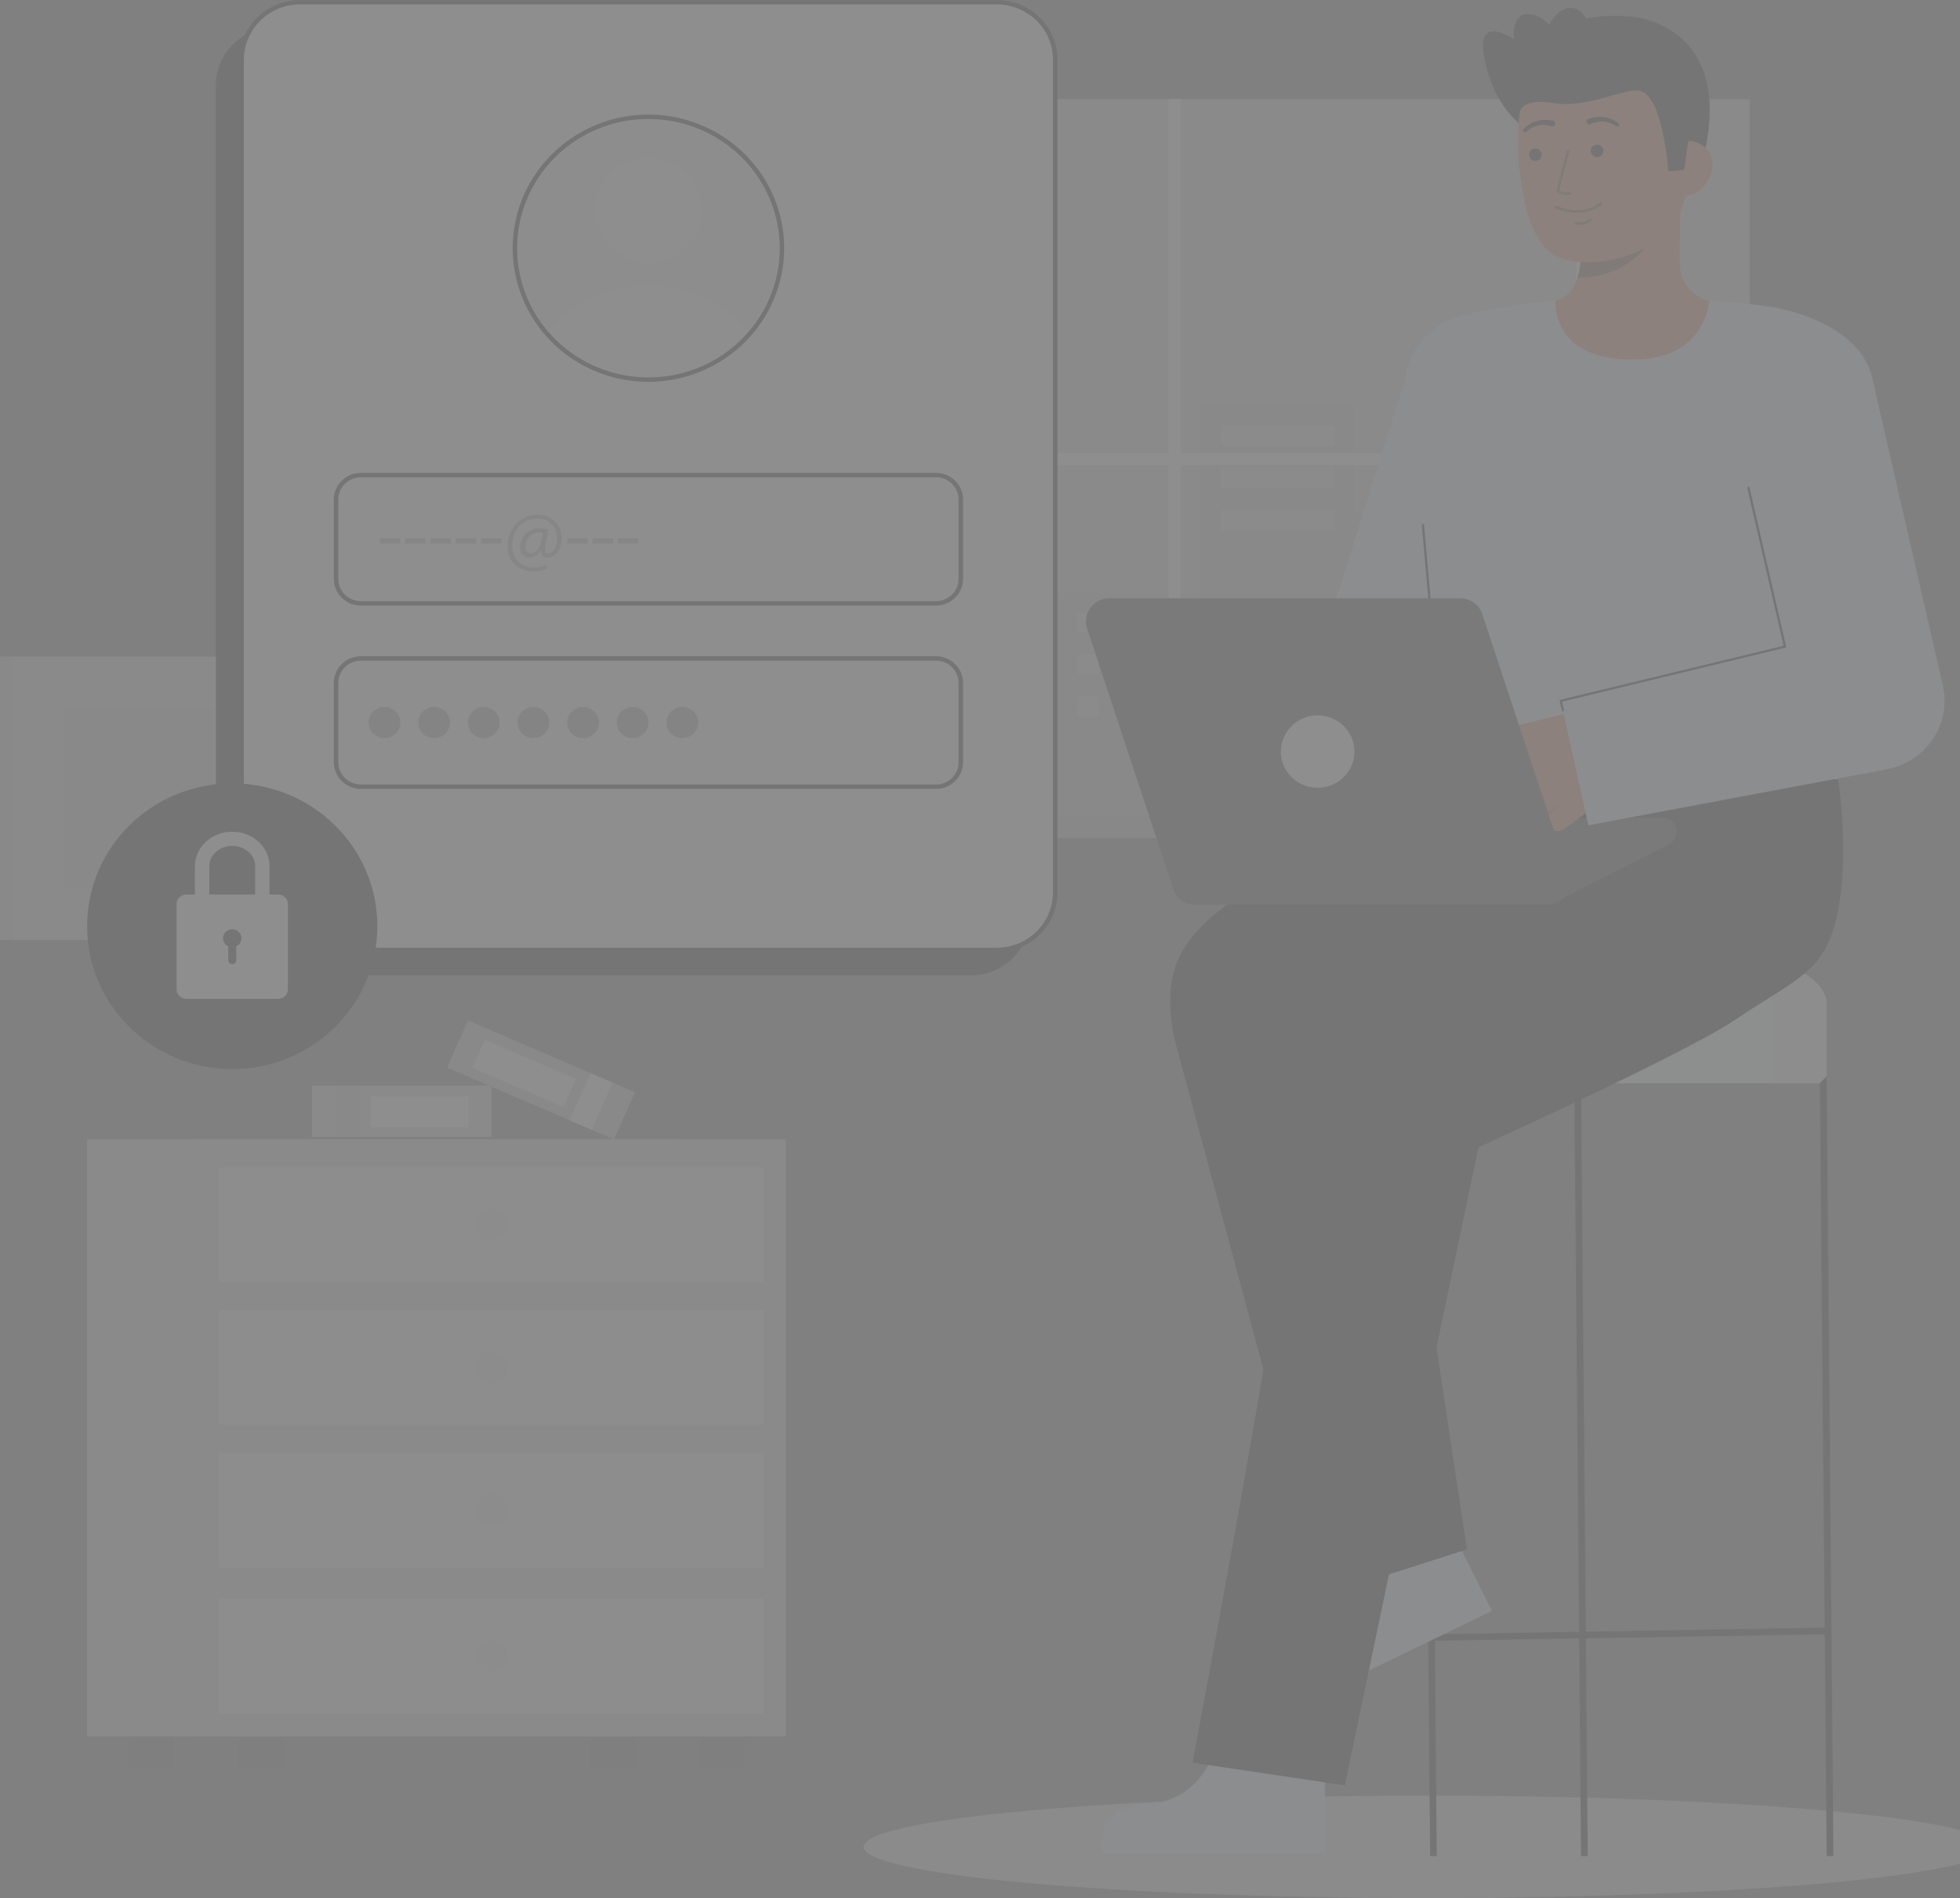 <svg width="380" height="368" viewBox="0 0 380 368" fill="none" xmlns="http://www.w3.org/2000/svg">
<rect x="0" y="0" width="380" height="368" fill="#808080" stroke="none"/>
<g opacity="0.11" clip-path="url(#clip0_218_2432)">
<path d="M276.723 368C337.075 368 386 363.556 386 358.074C386 352.591 337.075 348.147 276.723 348.147C216.371 348.147 167.446 352.591 167.446 358.074C167.446 363.556 216.371 368 276.723 368Z" fill="white"/>
<path opacity="0.1" d="M276.723 368C337.075 368 386 363.556 386 358.074C386 352.591 337.075 348.147 276.723 348.147C216.371 348.147 167.446 352.591 167.446 358.074C167.446 363.556 216.371 368 276.723 368Z" fill="#191919"/>
<path d="M95.319 210.461H60.486V220.438H95.319V210.461Z" fill="#DEDEDE"/>
<path opacity="0.05" d="M69.728 210.461H65.164V220.438H69.728V210.461Z" fill="#191919"/>
<path d="M90.868 212.629H71.891V218.541H90.868V212.629Z" fill="white"/>
<path d="M123.103 211.762L90.737 197.847L86.681 206.989L119.046 220.904L123.103 211.762Z" fill="#DEDEDE"/>
<path opacity="0.05" d="M123.103 211.762L90.737 197.847L86.681 206.989L119.046 220.904L123.103 211.762Z" fill="#191919"/>
<path d="M118.757 209.894L114.516 208.07L110.459 217.213L114.7 219.036L118.757 209.894Z" fill="white"/>
<path d="M111.624 209.194L93.991 201.612L91.588 207.03L109.221 214.612L111.624 209.194Z" fill="white"/>
<path opacity="0.05" d="M123.164 336.851H114.41V342.606H123.164V336.851Z" fill="#191919"/>
<path opacity="0.05" d="M33.669 336.851H24.915V342.606H33.669V336.851Z" fill="#191919"/>
<path d="M131.187 220.906H16.892V336.657H131.187V220.906Z" fill="#DEDEDE"/>
<path opacity="0.03" d="M131.187 220.906H16.892V336.657H131.187V220.906Z" fill="#191919"/>
<path d="M152.368 220.906H38.072V336.657H152.368V220.906Z" fill="#DEDEDE"/>
<path opacity="0.05" d="M144.344 336.851H135.591V342.606H144.344V336.851Z" fill="#191919"/>
<path opacity="0.05" d="M54.85 336.851H46.097V342.606H54.85V336.851Z" fill="#191919"/>
<path opacity="0.7" d="M148.078 226.327H42.363V248.566H148.078V226.327Z" fill="white"/>
<path opacity="0.7" d="M148.078 254.008H42.363V276.246H148.078V254.008Z" fill="white"/>
<path opacity="0.7" d="M148.078 281.689H42.363V303.927H148.078V281.689Z" fill="white"/>
<path opacity="0.05" d="M95.22 240.558C96.966 240.558 98.381 239.165 98.381 237.446C98.381 235.728 96.966 234.335 95.22 234.335C93.475 234.335 92.06 235.728 92.06 237.446C92.06 239.165 93.475 240.558 95.22 240.558Z" fill="#191919"/>
<path opacity="0.05" d="M95.22 268.239C96.966 268.239 98.381 266.846 98.381 265.127C98.381 263.409 96.966 262.016 95.22 262.016C93.475 262.016 92.06 263.409 92.06 265.127C92.06 266.846 93.475 268.239 95.22 268.239Z" fill="#191919"/>
<path opacity="0.05" d="M95.22 295.92C96.966 295.92 98.381 294.527 98.381 292.809C98.381 291.09 96.966 289.697 95.22 289.697C93.475 289.697 92.06 291.09 92.06 292.809C92.06 294.527 93.475 295.92 95.22 295.92Z" fill="#191919"/>
<path opacity="0.7" d="M148.078 309.994H42.363V332.233H148.078V309.994Z" fill="white"/>
<path opacity="0.05" d="M95.22 324.225C96.966 324.225 98.381 322.832 98.381 321.113C98.381 319.395 96.966 318.002 95.22 318.002C93.475 318.002 92.06 319.395 92.06 321.113C92.06 322.832 93.475 324.225 95.22 324.225Z" fill="#191919"/>
<path d="M57.464 106.018L125.048 106.018L125.048 19.42L57.464 19.42L57.464 106.018Z" fill="#DEDEDE"/>
<path d="M57.463 19.42H55.273V106.018H57.463V19.42Z" fill="#DEDEDE"/>
<path opacity="0.05" d="M57.463 19.42H55.273V106.018H57.463V19.42Z" fill="#191919"/>
<path opacity="0.05" d="M69.776 90.243H112.737V35.195L69.776 35.195V90.243Z" fill="#191919"/>
<path opacity="0.03" d="M69.779 90.243H72.016V35.195H69.779V90.243Z" fill="#191919"/>
<path d="M2.192 182.225H57.465L57.465 127.314H2.192L2.192 182.225Z" fill="#DEDEDE"/>
<path opacity="0.05" d="M12.26 172.223H47.395L47.395 137.317H12.26L12.26 172.223Z" fill="#191919"/>
<path d="M2.191 127.314H0V182.226H2.191V127.314Z" fill="#DEDEDE"/>
<path opacity="0.05" d="M2.191 127.314H0V182.226H2.191V127.314Z" fill="#191919"/>
<path opacity="0.03" d="M12.263 172.223H14.5L14.5 137.317H12.263L12.263 172.223Z" fill="#191919"/>
<path d="M339.236 19.214H198.199V158.054H339.236V19.214Z" fill="#DEDEDE"/>
<path d="M198.197 19.214H196.582V158.054H198.197V19.214Z" fill="#DEDEDE"/>
<path opacity="0.05" d="M198.197 19.214H196.582V158.054H198.197V19.214Z" fill="#191919"/>
<path opacity="0.05" d="M232.366 114.886V78.561H262.592V99.665H309.413V137.032H329.312V158.054H309.413H305.579H204.983V114.886H232.366Z" fill="#191919"/>
<path opacity="0.34" d="M258.712 82.505H236.701V86.448H258.712V82.505Z" fill="#F7F7F7"/>
<path opacity="0.34" d="M258.712 90.678H236.701V94.621H258.712V90.678Z" fill="#F7F7F7"/>
<path opacity="0.34" d="M258.712 98.851H236.701V102.795H258.712V98.851Z" fill="#F7F7F7"/>
<path opacity="0.34" d="M212.944 118.714H208.887V122.658H212.944V118.714Z" fill="#F7F7F7"/>
<path opacity="0.34" d="M212.944 126.887H208.887V130.831H212.944V126.887Z" fill="#F7F7F7"/>
<path opacity="0.34" d="M212.944 135.06H208.887V139.004H212.944V135.06Z" fill="#F7F7F7"/>
<path opacity="0.34" d="M220.45 118.714H216.393V122.658H220.45V118.714Z" fill="#F7F7F7"/>
<path opacity="0.34" d="M220.45 126.887H216.393V130.831H220.45V126.887Z" fill="#F7F7F7"/>
<path opacity="0.34" d="M220.45 135.06H216.393V139.004H220.45V135.06Z" fill="#F7F7F7"/>
<path opacity="0.34" d="M227.751 118.714H223.694V122.658H227.751V118.714Z" fill="#F7F7F7"/>
<path opacity="0.34" d="M227.751 126.887H223.694V130.831H227.751V126.887Z" fill="#F7F7F7"/>
<path opacity="0.34" d="M227.751 135.06H223.694V139.004H227.751V135.06Z" fill="#F7F7F7"/>
<path d="M198.199 87.855H226.578V19.213H228.925V87.855H305.579V19.213H307.926V87.855H339.236V90.165H307.926V158.054H305.579V90.165H228.925V158.054H226.578V90.165H198.199V87.855Z" fill="white"/>
<path d="M344.853 157.886H192.58V162.503H344.853V157.886Z" fill="#DEDEDE"/>
<path opacity="0.1" d="M344.853 157.886H192.58V162.503H344.853V157.886Z" fill="#191919"/>
<path opacity="0.1" d="M192.579 157.886H190.382V162.503H192.579V157.886Z" fill="#191919"/>
<path opacity="0.1" d="M192.579 157.886H190.382V162.503H192.579V157.886Z" fill="#191919"/>
<path d="M315.051 181.671C293.459 181.671 275.955 187.47 275.955 194.624V210.043H354.147V194.624C354.147 187.47 336.643 181.671 315.051 181.671Z" fill="#EDF6FF"/>
<path opacity="0.49" d="M315.051 181.671C293.459 181.671 275.955 187.47 275.955 194.624V210.043H354.147V194.624C354.147 187.47 336.643 181.671 315.051 181.671Z" fill="white"/>
<path opacity="0.49" d="M343.496 194.625V210.042H275.954V194.625C275.954 188.069 290.654 182.651 309.725 181.795C328.798 182.651 343.496 188.069 343.496 194.625Z" fill="white"/>
<path d="M354.146 359.869H355.459L354.146 208.675L352.846 209.967L353.773 315.58L307.455 316.355L306.52 209.956L305.219 209.967L306.154 316.376L278.194 316.844L277.255 209.956L275.954 208.686L277.266 359.869L278.556 359.858L278.205 318.125L306.165 317.657L306.52 359.869L307.821 359.858L307.466 317.636L353.784 316.86L354.146 359.869Z" fill="#191919"/>
<path d="M236.22 337.233C236.22 337.233 233.895 349.097 222.61 349.758C211.326 350.42 213.773 359.269 213.773 359.269H256.896V338.06L236.22 337.233Z" fill="#EDF6FF"/>
<path d="M260.824 301.547C260.824 301.547 264.057 313.203 254.228 318.7C244.4 324.197 250.563 331.075 250.563 331.075L289.257 312.335L279.747 293.304L260.824 301.547Z" fill="#EDF6FF"/>
<path d="M256.729 309.251L227.573 200.955C225.362 188.991 228.691 183.805 233.821 178.767C242.835 169.917 280.185 151.079 280.185 151.079L324.993 150.959C336.874 150.959 348.553 162.492 348.553 174.188C348.553 185.883 336.475 195.803 324.594 195.803L269.417 201.224L284.374 300.383L256.729 309.251Z" fill="#191919"/>
<path d="M284.374 300.383L278.485 261.345L248.654 279.259L256.729 309.251L284.374 300.383Z" fill="#191919"/>
<path d="M291.136 172.994C291.136 172.994 272.3 177.126 253.645 195.491C242.334 206.625 243.262 226.775 244.958 265.529L263.486 238.588L283.808 202.507L291.136 172.994Z" fill="#191919"/>
<path d="M356.354 150.947L325.924 150.805L325.912 151.2H316.698C316.698 151.2 293.616 172.107 275.035 185.282C261.518 194.865 253.273 204.001 252.559 213.958C250.82 238.232 231.203 341.753 231.203 341.753L260.726 346.154L286.635 222.438C286.635 222.438 327.145 204.051 336.516 197.654C345.339 191.63 351.572 189.301 354.492 182.726C359.535 171.37 356.354 150.947 356.354 150.947Z" fill="#191919"/>
<path d="M322.215 158.492L272.85 159.136L300.541 175.417L323.583 163.704C324.138 163.41 324.577 162.942 324.83 162.374C325.083 161.805 325.134 161.17 324.977 160.569C324.819 159.969 324.461 159.438 323.96 159.061C323.46 158.684 322.845 158.484 322.215 158.492Z" fill="#191919"/>
<path opacity="0.2" d="M322.215 158.492L272.85 159.136L300.541 175.417L323.583 163.704C324.138 163.41 324.577 162.942 324.83 162.374C325.083 161.805 325.134 161.17 324.977 160.569C324.819 159.969 324.461 159.438 323.96 159.061C323.46 158.684 322.845 158.484 322.215 158.492Z" fill="white"/>
<path d="M273.132 71.309L259.169 115.846L231.201 151.893L247.538 170.355L280.811 133.797C282.344 132.605 283.543 131.048 284.295 129.272L284.814 128.037L304.032 82.261L273.132 71.309Z" fill="#EDF6FF"/>
<path d="M294.641 24.034C294.641 24.034 289.015 19.85 287.621 10.228C286.542 2.778 293.523 7.605 293.523 7.605C293.523 7.605 292.799 2.232 296.775 2.765C300.752 3.299 302.976 8.942 302.976 8.942" fill="#191919"/>
<path d="M317.325 3.394C317.325 3.394 337.053 5.476 329.922 31.793L328.176 31.908L324.632 32.142" fill="#191919"/>
<path d="M297.945 59.276C298.032 59.265 298.995 74.986 317.546 73.617C330.391 72.67 334.97 59.254 335.264 59.254C333.88 58.964 332.168 58.525 331.488 58.374C330.006 58.035 328.663 57.26 327.639 56.152C326.615 55.044 325.958 53.655 325.755 52.17C325.38 49.942 326.016 38.541 325.821 36.286L306.107 40.618C306.383 45.38 308.311 56.42 301.554 58.374C300.428 58.697 299.217 58.996 297.945 59.276Z" fill="#E98862"/>
<path opacity="0.52" d="M305.831 53.862C306.14 52.882 306.339 51.872 306.424 50.85C306.641 48.517 306.597 46.167 306.294 43.843C310.302 43.312 314.077 41.684 317.192 39.145C317.558 40.476 319.572 46.292 319.013 47.555C317.96 49.946 313.009 53.862 305.831 53.862Z" fill="#191919"/>
<path d="M309.9 50.751C317.678 50.064 326.988 45.226 327.122 34.832L327.243 25.453C327.378 15.059 321.941 6.564 312 6.439C302.058 6.315 294.519 14.648 294.384 25.042L294.331 29.194C294.338 30.62 294.443 32.044 294.647 33.455C295.157 37.191 295.948 42.87 298.523 46.711C300.954 50.338 304.93 51.189 309.9 50.751Z" fill="#E98862"/>
<path opacity="0.52" d="M306.292 41.25C304.687 41.321 303.087 41.021 301.621 40.372C301.561 40.345 301.515 40.297 301.491 40.236C301.467 40.176 301.468 40.109 301.494 40.05C301.519 39.99 301.568 39.943 301.629 39.918C301.689 39.894 301.757 39.893 301.818 39.917C304.975 41.243 307.842 41.049 310.108 39.356C310.154 39.321 310.202 39.288 310.251 39.257C310.308 39.23 310.373 39.226 310.433 39.245C310.493 39.263 310.544 39.303 310.575 39.357C310.607 39.411 310.616 39.474 310.603 39.535C310.589 39.595 310.552 39.648 310.5 39.684C310.482 39.695 310.453 39.717 310.414 39.748C309.222 40.642 307.787 41.164 306.292 41.25Z" fill="#191919"/>
<path opacity="0.52" d="M306.365 43.591C306.075 43.609 305.784 43.602 305.495 43.571C305.462 43.567 305.43 43.558 305.401 43.542C305.372 43.527 305.347 43.506 305.326 43.48C305.306 43.455 305.29 43.426 305.281 43.395C305.271 43.364 305.268 43.332 305.272 43.299C305.275 43.267 305.285 43.236 305.301 43.207C305.317 43.179 305.338 43.154 305.364 43.133C305.389 43.113 305.419 43.098 305.45 43.089C305.482 43.08 305.515 43.077 305.548 43.08C307.285 43.261 308.114 42.478 308.15 42.444C308.197 42.398 308.26 42.372 308.327 42.372C308.393 42.372 308.457 42.398 308.504 42.444C308.551 42.49 308.578 42.553 308.578 42.618C308.578 42.684 308.552 42.747 308.505 42.793C307.906 43.295 307.15 43.577 306.365 43.591Z" fill="#191919"/>
<path d="M297.668 31.192C298.344 31.192 298.893 30.653 298.893 29.987C298.893 29.321 298.344 28.782 297.668 28.782C296.992 28.782 296.443 29.321 296.443 29.987C296.443 30.653 296.992 31.192 297.668 31.192Z" fill="#191919"/>
<path d="M309.632 30.453C310.308 30.453 310.856 29.914 310.856 29.248C310.856 28.582 310.308 28.043 309.632 28.043C308.956 28.043 308.407 28.582 308.407 29.248C308.407 29.914 308.956 30.453 309.632 30.453Z" fill="#191919"/>
<path d="M326.465 37.994C329.486 38.032 331.976 34.88 332.015 31.906C332.055 28.931 329.626 27.261 326.604 27.223L325.022 29.196L323.868 37.962L326.465 37.994Z" fill="#E98862"/>
<path d="M323.458 33.212C323.458 33.212 322.438 18.504 317.908 17.596C314.89 16.991 307.574 21.204 300.796 19.932C297.831 19.377 295.017 20.097 294.73 21.476C294.617 22.022 292.77 14.176 297.413 8.224C301.11 3.486 313.207 2.145 318.711 3.699C333.95 8.003 327.226 27.868 327.226 27.868L326.546 32.938L323.458 33.212Z" fill="#191919"/>
<g opacity="0.52">
<path d="M304.465 37.779C304.459 37.779 304.452 37.779 304.446 37.779C303.472 37.769 301.84 37.646 301.847 36.929C301.854 36.335 303.571 29.939 303.767 29.212C303.784 29.15 303.825 29.096 303.882 29.064C303.939 29.031 304.007 29.022 304.07 29.039C304.134 29.055 304.188 29.096 304.221 29.152C304.254 29.208 304.263 29.275 304.246 29.337C303.483 32.17 302.347 36.531 302.343 36.935C302.437 37.106 303.443 37.282 304.45 37.292C304.514 37.294 304.574 37.319 304.62 37.363C304.665 37.407 304.691 37.467 304.693 37.529C304.695 37.592 304.672 37.653 304.63 37.699C304.587 37.746 304.528 37.775 304.465 37.78V37.779Z" fill="#191919"/>
</g>
<path d="M301.144 23.451C300.12 23.173 299.04 23.173 298.017 23.451C297.514 23.584 297.035 23.79 296.595 24.064C296.159 24.331 295.76 24.652 295.406 25.018C295.341 25.083 295.304 25.171 295.303 25.262C295.301 25.354 295.336 25.442 295.399 25.509C295.462 25.576 295.549 25.617 295.642 25.622C295.735 25.628 295.826 25.598 295.897 25.539L295.919 25.52C296.247 25.221 296.611 24.965 297.004 24.756C297.389 24.549 297.803 24.399 298.234 24.314C299.081 24.139 299.96 24.188 300.782 24.454L300.817 24.466C300.951 24.509 301.097 24.498 301.224 24.437C301.351 24.375 301.448 24.267 301.495 24.136C301.542 24.005 301.535 23.86 301.476 23.734C301.417 23.608 301.31 23.509 301.178 23.459L301.144 23.451Z" fill="#191919"/>
<path d="M308.388 24.055C309.167 23.683 310.032 23.52 310.895 23.582C311.333 23.61 311.764 23.703 312.174 23.859C312.59 24.014 312.986 24.221 313.35 24.473L313.374 24.489C313.452 24.538 313.547 24.556 313.638 24.539C313.729 24.521 313.81 24.47 313.864 24.395C313.918 24.32 313.94 24.228 313.926 24.137C313.913 24.047 313.864 23.965 313.79 23.909C313.39 23.592 312.951 23.326 312.484 23.118C312.01 22.905 311.507 22.763 310.991 22.698C309.94 22.556 308.869 22.698 307.892 23.106C307.827 23.134 307.768 23.174 307.718 23.225C307.668 23.276 307.629 23.335 307.603 23.401C307.577 23.466 307.564 23.536 307.566 23.606C307.567 23.677 307.582 23.746 307.611 23.81C307.668 23.941 307.776 24.043 307.91 24.095C307.976 24.121 308.047 24.133 308.119 24.132C308.19 24.131 308.261 24.116 308.326 24.088L308.356 24.074L308.388 24.055Z" fill="#191919"/>
<path d="M307.893 8.291C308.581 5.051 307.325 2.051 305.089 1.591C302.853 1.131 300.483 3.385 299.795 6.625C299.107 9.866 300.363 12.865 302.599 13.325C304.835 13.785 307.205 11.531 307.893 8.291Z" fill="#191919"/>
<path d="M274.894 93.829C275.478 100.588 279.621 142.755 280.184 151.08H356.32C356.757 143.571 358.721 110.739 360.381 96.054C361.964 82.043 364.183 75.667 362.36 71.313C359.143 63.634 348.904 60.205 341.97 59.28C337.736 58.716 331.368 58.312 331.368 58.312C331.368 58.312 330.829 69.049 317.973 69.647C300.471 70.458 301.64 58.312 301.554 58.312C298.718 58.312 283.285 60.342 279.426 62.818C273.975 66.314 272.365 71.081 272.301 75.459C272.228 80.502 274.232 86.163 274.894 93.829Z" fill="#EDF6FF"/>
<path d="M278.755 134.463C278.7 134.463 278.648 134.443 278.608 134.407C278.567 134.371 278.543 134.322 278.538 134.268L275.653 101.791C275.648 101.734 275.666 101.678 275.703 101.635C275.74 101.592 275.793 101.564 275.85 101.559C275.879 101.557 275.907 101.559 275.935 101.568C275.962 101.576 275.987 101.59 276.009 101.608C276.031 101.626 276.049 101.648 276.062 101.673C276.075 101.698 276.083 101.726 276.085 101.754L278.97 134.231C278.975 134.287 278.957 134.343 278.92 134.387C278.883 134.43 278.83 134.457 278.773 134.462C278.767 134.463 278.761 134.463 278.755 134.463Z" fill="#191919"/>
<path d="M284.275 153.328L294.73 144.978L292.97 145.468C292.399 145.615 291.793 145.543 291.274 145.266C290.754 144.99 290.361 144.53 290.173 143.979C290.086 143.691 290.06 143.389 290.096 143.091C290.131 142.793 290.228 142.506 290.38 142.246C290.533 141.986 290.737 141.759 290.981 141.58C291.226 141.4 291.504 141.271 291.801 141.201L313.763 135.943L315.653 142.829C316.24 144.968 316.165 147.231 315.437 149.327C314.709 151.424 313.362 153.259 311.569 154.597L303.431 160.642C303.014 160.964 302.498 161.134 301.968 161.124C301.439 161.114 300.929 160.925 300.526 160.587C300.167 160.275 299.92 159.858 299.819 159.397C299.719 158.936 299.771 158.456 299.968 158.026C299.932 158.016 299.9 157.996 299.876 157.97C299.854 157.944 299.839 157.913 299.832 157.88C299.825 157.847 299.826 157.813 299.836 157.781L298.337 158.898C297.874 159.258 297.289 159.432 296.701 159.384C296.113 159.336 295.565 159.07 295.168 158.639C294.828 158.242 294.64 157.74 294.639 157.22C294.637 156.701 294.822 156.197 295.16 155.799C295.137 155.795 295.114 155.787 295.093 155.776L294.477 156.235C294.061 156.557 293.544 156.727 293.015 156.717C292.485 156.707 291.976 156.518 291.572 156.181C291.137 155.802 290.868 155.272 290.822 154.702C290.776 154.132 290.955 153.567 291.323 153.125C291.314 153.112 291.307 153.099 291.301 153.085L286.948 156.562C286.732 156.734 286.483 156.863 286.217 156.941C285.951 157.019 285.671 157.044 285.395 157.016C285.118 156.988 284.85 156.906 284.606 156.776C284.362 156.645 284.146 156.469 283.971 156.257C283.796 156.044 283.665 155.8 283.586 155.537C283.507 155.275 283.481 155 283.509 154.728C283.538 154.456 283.621 154.192 283.754 153.952C283.886 153.711 284.065 153.499 284.281 153.326L284.275 153.328Z" fill="#E98862"/>
<path opacity="0.2" d="M291.561 153.209C291.584 153.201 291.606 153.189 291.625 153.174L295.813 149.748C295.835 149.731 295.852 149.709 295.865 149.685C295.878 149.661 295.886 149.635 295.888 149.607C295.891 149.58 295.888 149.553 295.88 149.527C295.872 149.501 295.858 149.477 295.841 149.456C295.823 149.435 295.801 149.418 295.777 149.405C295.752 149.392 295.725 149.384 295.698 149.382C295.67 149.379 295.642 149.382 295.616 149.39C295.59 149.399 295.565 149.412 295.544 149.429L291.355 152.854C291.317 152.885 291.291 152.929 291.283 152.977C291.274 153.025 291.282 153.074 291.307 153.117C291.332 153.159 291.371 153.191 291.417 153.208C291.464 153.225 291.515 153.225 291.561 153.209Z" fill="#191919"/>
<path opacity="0.2" d="M295.253 155.796C295.276 155.788 295.297 155.777 295.315 155.762L298.629 153.095C298.672 153.06 298.699 153.01 298.705 152.955C298.711 152.9 298.694 152.845 298.658 152.803C298.623 152.76 298.572 152.733 298.516 152.728C298.461 152.722 298.405 152.739 298.362 152.773L295.048 155.44C295.01 155.471 294.984 155.515 294.974 155.563C294.965 155.611 294.974 155.661 294.998 155.703C295.023 155.746 295.062 155.779 295.108 155.796C295.155 155.813 295.206 155.813 295.253 155.796Z" fill="#191919"/>
<path opacity="0.2" d="M300.102 158.033C300.126 158.024 300.149 158.011 300.169 157.995L301.702 156.699C301.723 156.682 301.74 156.66 301.753 156.636C301.765 156.612 301.773 156.585 301.775 156.558C301.777 156.531 301.774 156.504 301.765 156.478C301.756 156.452 301.743 156.428 301.725 156.407C301.707 156.387 301.685 156.37 301.66 156.357C301.636 156.345 301.609 156.338 301.581 156.335C301.554 156.333 301.526 156.337 301.5 156.345C301.473 156.354 301.449 156.367 301.428 156.385L299.894 157.68C299.857 157.712 299.832 157.755 299.824 157.803C299.816 157.851 299.825 157.9 299.85 157.942C299.874 157.983 299.913 158.015 299.959 158.032C300.005 158.049 300.056 158.049 300.102 158.033Z" fill="#191919"/>
<path d="M376.671 132.877L376.591 132.527L362.694 72.019L335.202 78.137L346.048 125.367L302.599 135.878L307.946 160.013L365.848 149.141C365.978 149.116 366.171 149.077 366.303 149.048C368.062 148.656 369.726 147.928 371.199 146.903C372.673 145.878 373.926 144.578 374.889 143.077C375.852 141.575 376.505 139.901 376.811 138.151C377.117 136.401 377.069 134.609 376.671 132.877Z" fill="#EDF6FF"/>
<path d="M302.386 135.923C302.375 135.869 302.385 135.813 302.415 135.766C302.445 135.719 302.492 135.686 302.547 135.672L345.803 125.214L338.77 94.633C338.762 94.605 338.76 94.576 338.764 94.548C338.768 94.519 338.777 94.491 338.793 94.466C338.808 94.442 338.828 94.42 338.851 94.403C338.875 94.386 338.902 94.374 338.931 94.368C338.959 94.361 338.989 94.361 339.018 94.366C339.047 94.371 339.074 94.382 339.099 94.398C339.123 94.414 339.144 94.435 339.16 94.459C339.176 94.483 339.187 94.51 339.192 94.539L346.273 125.324C346.286 125.379 346.276 125.436 346.247 125.484C346.217 125.532 346.169 125.567 346.113 125.58L302.854 136.039C302.854 136.039 303.144 137.283 303.226 137.703C303.232 137.758 303.216 137.813 303.181 137.856C303.147 137.899 303.096 137.927 303.04 137.934C302.985 137.94 302.929 137.924 302.885 137.89C302.841 137.856 302.813 137.806 302.807 137.751C302.707 137.291 302.386 135.923 302.386 135.923Z" fill="#191919"/>
<path d="M304.082 169.626L287.376 119.073C287.083 118.184 286.511 117.41 285.743 116.861C284.975 116.312 284.051 116.017 283.102 116.017H215.041C214.331 116.017 213.632 116.182 213 116.499C212.368 116.816 211.821 117.276 211.404 117.841C210.987 118.406 210.712 119.061 210.601 119.751C210.49 120.44 210.547 121.146 210.766 121.81L227.473 172.364C227.766 173.252 228.338 174.026 229.106 174.575C229.874 175.124 230.798 175.42 231.747 175.42H299.808C300.517 175.42 301.216 175.254 301.848 174.937C302.481 174.62 303.027 174.16 303.444 173.595C303.861 173.03 304.136 172.376 304.247 171.686C304.358 170.996 304.301 170.29 304.082 169.626Z" fill="#191919"/>
<path opacity="0.2" d="M304.082 169.626L287.376 119.073C287.083 118.184 286.511 117.41 285.743 116.861C284.975 116.312 284.051 116.017 283.102 116.017H215.041C214.331 116.017 213.632 116.182 213 116.499C212.368 116.816 211.821 117.276 211.404 117.841C210.987 118.406 210.712 119.061 210.601 119.751C210.49 120.44 210.547 121.146 210.766 121.81L227.473 172.364C227.766 173.252 228.338 174.026 229.106 174.575C229.874 175.124 230.798 175.42 231.747 175.42H299.808C300.517 175.42 301.216 175.254 301.848 174.937C302.481 174.62 303.027 174.16 303.444 173.595C303.861 173.03 304.136 172.376 304.247 171.686C304.358 170.996 304.301 170.29 304.082 169.626Z" fill="white"/>
<path d="M255.463 152.745C259.406 152.745 262.601 149.599 262.601 145.718C262.601 141.837 259.406 138.691 255.463 138.691C251.521 138.691 248.325 141.837 248.325 145.718C248.325 149.599 251.521 152.745 255.463 152.745Z" fill="white"/>
<path d="M188.267 5.342H53.183C46.925 5.342 41.852 10.336 41.852 16.497V177.932C41.852 184.093 46.925 189.087 53.183 189.087H188.267C194.525 189.087 199.598 184.093 199.598 177.932V16.497C199.598 10.336 194.525 5.342 188.267 5.342Z" fill="#191919"/>
<path d="M193.26 0.427H58.176C51.918 0.427 46.845 5.421 46.845 11.582V173.017C46.845 179.178 51.918 184.172 58.176 184.172H193.26C199.518 184.172 204.591 179.178 204.591 173.017V11.582C204.591 5.421 199.518 0.427 193.26 0.427Z" fill="white"/>
<path d="M193.26 184.599H58.176C55.057 184.596 52.066 183.374 49.861 181.203C47.655 179.031 46.414 176.087 46.411 173.017V11.582C46.415 8.511 47.655 5.567 49.861 3.396C52.066 1.225 55.057 0.003 58.176 0L193.26 0C196.379 0.004 199.37 1.225 201.575 3.396C203.781 5.567 205.021 8.511 205.025 11.582V173.017C205.021 176.087 203.781 179.031 201.575 181.203C199.37 183.374 196.379 184.595 193.26 184.599ZM58.176 0.854C55.287 0.857 52.517 1.988 50.474 3.999C48.431 6.011 47.282 8.738 47.278 11.582V173.017C47.282 175.861 48.431 178.588 50.474 180.599C52.517 182.61 55.287 183.742 58.176 183.745H193.26C196.149 183.742 198.919 182.61 200.962 180.599C203.005 178.588 204.154 175.861 204.157 173.017V11.582C204.154 8.738 203.005 6.011 200.962 3.999C198.919 1.988 196.149 0.857 193.26 0.854H58.176Z" fill="#191919"/>
<path d="M45.025 207.272C60.562 207.272 73.158 194.872 73.158 179.577C73.158 164.281 60.562 151.882 45.025 151.882C29.487 151.882 16.892 164.281 16.892 179.577C16.892 194.872 29.487 207.272 45.025 207.272Z" fill="#191919"/>
<path d="M39.184 175.962C38.813 175.962 38.458 175.817 38.196 175.56C37.934 175.302 37.787 174.952 37.787 174.588V167.932C37.787 164.252 41.034 161.257 45.024 161.257C49.014 161.257 52.261 164.252 52.261 167.932V174.131C52.264 174.313 52.231 174.495 52.162 174.664C52.093 174.834 51.991 174.988 51.861 175.119C51.731 175.249 51.576 175.352 51.405 175.423C51.234 175.494 51.05 175.53 50.865 175.53C50.679 175.53 50.495 175.494 50.324 175.423C50.153 175.352 49.998 175.249 49.868 175.119C49.738 174.988 49.636 174.834 49.567 174.664C49.498 174.495 49.465 174.313 49.468 174.131V167.932C49.468 165.768 47.473 164.007 45.024 164.007C42.575 164.007 40.58 165.768 40.58 167.932V174.588C40.58 174.953 40.433 175.302 40.171 175.56C39.909 175.817 39.554 175.962 39.184 175.962Z" fill="white"/>
<path d="M53.934 173.437H36.115C35.076 173.437 34.233 174.266 34.233 175.289V191.812C34.233 192.835 35.076 193.665 36.115 193.665H53.934C54.973 193.665 55.816 192.835 55.816 191.812V175.289C55.816 174.266 54.973 173.437 53.934 173.437Z" fill="white"/>
<path d="M43.25 181.915C43.25 182.243 43.343 182.564 43.52 182.842C43.696 183.12 43.948 183.343 44.248 183.487V186.17C44.248 186.372 44.329 186.566 44.474 186.709C44.62 186.852 44.817 186.932 45.022 186.932C45.227 186.932 45.425 186.852 45.57 186.709C45.715 186.566 45.797 186.372 45.797 186.17V183.487C46.081 183.351 46.324 183.142 46.5 182.882C46.675 182.622 46.776 182.321 46.794 182.01C46.811 181.698 46.743 181.388 46.597 181.111C46.451 180.835 46.232 180.601 45.964 180.436C45.696 180.27 45.387 180.178 45.07 180.17C44.754 180.162 44.44 180.237 44.163 180.388C43.886 180.539 43.655 180.76 43.494 181.028C43.333 181.297 43.248 181.603 43.248 181.915H43.25Z" fill="#191919"/>
<path d="M181.464 92.11H69.972C67.311 92.11 65.153 94.234 65.153 96.854V112.241C65.153 114.861 67.311 116.985 69.972 116.985H181.464C184.125 116.985 186.283 114.861 186.283 112.241V96.854C186.283 94.234 184.125 92.11 181.464 92.11Z" fill="white"/>
<path d="M181.463 117.411H69.972C68.58 117.41 67.245 116.865 66.26 115.895C65.275 114.926 64.721 113.611 64.72 112.241V96.854C64.721 95.483 65.275 94.169 66.26 93.2C67.245 92.23 68.58 91.685 69.972 91.683H181.463C182.856 91.685 184.191 92.23 185.176 93.199C186.161 94.169 186.715 95.483 186.716 96.854V112.241C186.715 113.612 186.161 114.926 185.176 115.895C184.191 116.865 182.856 117.41 181.463 117.411ZM69.972 92.537C68.81 92.538 67.695 92.993 66.873 93.803C66.05 94.612 65.588 95.71 65.587 96.854V112.241C65.588 113.385 66.051 114.482 66.873 115.292C67.695 116.101 68.81 116.556 69.972 116.558H181.463C182.626 116.556 183.741 116.101 184.563 115.292C185.385 114.483 185.848 113.385 185.849 112.241V96.854C185.848 95.71 185.385 94.612 184.563 93.803C183.741 92.993 182.626 92.538 181.463 92.537H69.972Z" fill="#191919"/>
<path d="M181.464 127.659H69.972C67.311 127.659 65.153 129.783 65.153 132.403V147.789C65.153 150.409 67.311 152.533 69.972 152.533H181.464C184.125 152.533 186.283 150.409 186.283 147.789V132.403C186.283 129.783 184.125 127.659 181.464 127.659Z" fill="white"/>
<path d="M181.463 152.96H69.972C68.58 152.958 67.244 152.413 66.26 151.443C65.275 150.474 64.721 149.159 64.72 147.788V132.403C64.721 131.032 65.275 129.718 66.26 128.748C67.245 127.779 68.58 127.234 69.972 127.232H181.463C182.856 127.233 184.191 127.779 185.176 128.748C186.161 129.717 186.715 131.032 186.716 132.403V147.788C186.715 149.159 186.161 150.474 185.177 151.443C184.192 152.413 182.856 152.958 181.463 152.96ZM69.972 128.086C68.81 128.087 67.695 128.542 66.873 129.352C66.051 130.161 65.588 131.258 65.587 132.403V147.788C65.588 148.932 66.051 150.03 66.873 150.839C67.695 151.648 68.81 152.104 69.972 152.105H181.463C182.626 152.104 183.741 151.649 184.563 150.839C185.385 150.03 185.848 148.932 185.849 147.788V132.403C185.848 131.258 185.385 130.161 184.563 129.351C183.741 128.542 182.626 128.087 181.463 128.086H69.972Z" fill="#191919"/>
<path d="M125.718 73.608C140.014 73.608 151.603 62.199 151.603 48.125C151.603 34.052 140.014 22.643 125.718 22.643C111.421 22.643 99.832 34.052 99.832 48.125C99.832 62.199 111.421 73.608 125.718 73.608Z" fill="white"/>
<path d="M125.718 74.035C120.512 74.035 115.424 72.515 111.095 69.668C106.767 66.821 103.394 62.775 101.402 58.041C99.41 53.306 98.889 48.097 99.904 43.071C100.92 38.045 103.426 33.428 107.107 29.805C110.788 26.181 115.478 23.713 120.583 22.714C125.688 21.714 130.98 22.227 135.79 24.188C140.599 26.149 144.709 29.47 147.601 33.731C150.493 37.992 152.037 43.001 152.037 48.125C152.029 54.995 149.254 61.58 144.32 66.438C139.385 71.295 132.696 74.027 125.718 74.035ZM125.718 23.07C120.684 23.07 115.763 24.539 111.577 27.292C107.392 30.046 104.13 33.959 102.203 38.537C100.277 43.115 99.773 48.153 100.755 53.014C101.737 57.874 104.161 62.338 107.72 65.842C111.28 69.346 115.815 71.733 120.752 72.7C125.689 73.666 130.807 73.17 135.458 71.274C140.108 69.377 144.084 66.166 146.88 62.045C149.677 57.925 151.17 53.081 151.17 48.125C151.162 41.483 148.478 35.114 143.707 30.417C138.935 25.719 132.466 23.077 125.718 23.07Z" fill="#191919"/>
<path opacity="0.5" d="M151.028 48.125C151.036 54.023 148.91 59.731 145.031 64.227C142.642 61.485 139.679 59.285 136.345 57.776C133.011 56.268 129.385 55.487 125.716 55.488C122.047 55.489 118.421 56.27 115.088 57.78C111.754 59.29 108.792 61.491 106.404 64.234C103.77 61.174 101.926 57.533 101.027 53.621C100.129 49.709 100.203 45.641 101.243 41.763C102.284 37.885 104.26 34.312 107.003 31.347C109.747 28.382 113.177 26.112 117.002 24.732C120.827 23.351 124.934 22.899 128.975 23.416C133.015 23.932 136.869 25.401 140.209 27.697C143.55 29.994 146.277 33.05 148.161 36.606C150.044 40.163 151.028 44.114 151.028 48.125Z" fill="#EDF6FF"/>
<path d="M145.031 64.227C142.655 66.989 139.697 69.208 136.362 70.73C133.027 72.252 129.395 73.041 125.719 73.042C122.043 73.043 118.411 72.255 115.076 70.734C111.74 69.213 108.781 66.995 106.404 64.234C108.792 61.491 111.754 59.29 115.088 57.78C118.421 56.271 122.047 55.489 125.716 55.488C129.385 55.487 133.011 56.268 136.345 57.776C139.679 59.285 142.642 61.485 145.031 64.227Z" fill="white"/>
<path d="M125.718 50.839C131.368 50.839 135.949 46.33 135.949 40.768C135.949 35.205 131.368 30.696 125.718 30.696C120.068 30.696 115.487 35.205 115.487 40.768C115.487 46.33 120.068 50.839 125.718 50.839Z" fill="white"/>
<g opacity="0.4">
<path d="M74.538 143.125C76.237 143.125 77.615 141.769 77.615 140.096C77.615 138.423 76.237 137.067 74.538 137.067C72.839 137.067 71.461 138.423 71.461 140.096C71.461 141.769 72.839 143.125 74.538 143.125Z" fill="#191919"/>
<path d="M84.163 143.125C85.862 143.125 87.24 141.769 87.24 140.096C87.24 138.423 85.862 137.067 84.163 137.067C82.464 137.067 81.086 138.423 81.086 140.096C81.086 141.769 82.464 143.125 84.163 143.125Z" fill="#191919"/>
<path d="M93.789 143.125C95.488 143.125 96.866 141.769 96.866 140.096C96.866 138.423 95.488 137.067 93.789 137.067C92.09 137.067 90.712 138.423 90.712 140.096C90.712 141.769 92.09 143.125 93.789 143.125Z" fill="#191919"/>
<path d="M103.414 143.125C105.113 143.125 106.491 141.769 106.491 140.096C106.491 138.423 105.113 137.067 103.414 137.067C101.715 137.067 100.337 138.423 100.337 140.096C100.337 141.769 101.715 143.125 103.414 143.125Z" fill="#191919"/>
<path d="M113.039 143.125C114.738 143.125 116.116 141.769 116.116 140.096C116.116 138.423 114.738 137.067 113.039 137.067C111.34 137.067 109.962 138.423 109.962 140.096C109.962 141.769 111.34 143.125 113.039 143.125Z" fill="#191919"/>
<path d="M122.665 143.125C124.364 143.125 125.742 141.769 125.742 140.096C125.742 138.423 124.364 137.067 122.665 137.067C120.966 137.067 119.588 138.423 119.588 140.096C119.588 141.769 120.966 143.125 122.665 143.125Z" fill="#191919"/>
<path d="M132.29 143.125C133.989 143.125 135.367 141.769 135.367 140.096C135.367 138.423 133.989 137.067 132.29 137.067C130.591 137.067 129.213 138.423 129.213 140.096C129.213 141.769 130.591 143.125 132.29 143.125Z" fill="#191919"/>
</g>
<g opacity="0.3">
<path d="M77.59 104.365V105.389H73.639V104.365H77.59Z" fill="#191919"/>
<path d="M82.501 104.365V105.389H78.55V104.365H82.501Z" fill="#191919"/>
<path d="M87.412 104.365V105.389H83.46V104.365H87.412Z" fill="#191919"/>
<path d="M92.323 104.365V105.389H88.371V104.365H92.323Z" fill="#191919"/>
<path d="M97.233 104.365V105.389H93.281V104.365H97.233Z" fill="#191919"/>
<path d="M106.096 110.145C105.217 110.59 104.238 110.807 103.25 110.777C100.626 110.777 98.402 108.887 98.402 105.862C98.402 102.618 100.691 99.814 104.242 99.814C107.026 99.814 108.898 101.735 108.898 104.366C108.898 106.729 107.554 108.115 106.05 108.115C105.41 108.115 104.818 107.688 104.866 106.729H104.802C104.595 107.144 104.274 107.494 103.876 107.739C103.477 107.984 103.017 108.114 102.547 108.115C101.619 108.115 100.819 107.374 100.819 106.131C100.817 105.64 100.914 105.154 101.104 104.7C101.294 104.246 101.573 103.834 101.926 103.487C102.278 103.14 102.697 102.865 103.158 102.678C103.619 102.491 104.113 102.396 104.611 102.397C105.199 102.389 105.782 102.502 106.323 102.728L105.779 105.579C105.539 106.774 105.731 107.329 106.259 107.343C107.075 107.359 107.987 106.288 107.987 104.461C107.987 102.177 106.595 100.539 104.115 100.539C101.507 100.539 99.315 102.571 99.315 105.768C99.315 108.399 101.059 110.021 103.427 110.021C104.267 110.04 105.098 109.85 105.843 109.47L106.096 110.145ZM105.217 103.341C104.957 103.266 104.687 103.229 104.416 103.231C103.008 103.231 101.873 104.538 101.873 106.066C101.873 106.759 102.225 107.261 102.929 107.261C103.857 107.261 104.704 106.096 104.88 105.119L105.217 103.341Z" fill="#191919"/>
<path d="M113.933 104.365V105.389H109.981V104.365H113.933Z" fill="#191919"/>
<path d="M118.845 104.365V105.389H114.893V104.365H118.845Z" fill="#191919"/>
<path d="M123.755 104.365V105.389H119.804V104.365H123.755Z" fill="#191919"/>
</g>
</g>
<defs>
<clipPath id="clip0_218_2432">
<rect width="386" height="368" fill="white"/>
</clipPath>
</defs>
</svg>
